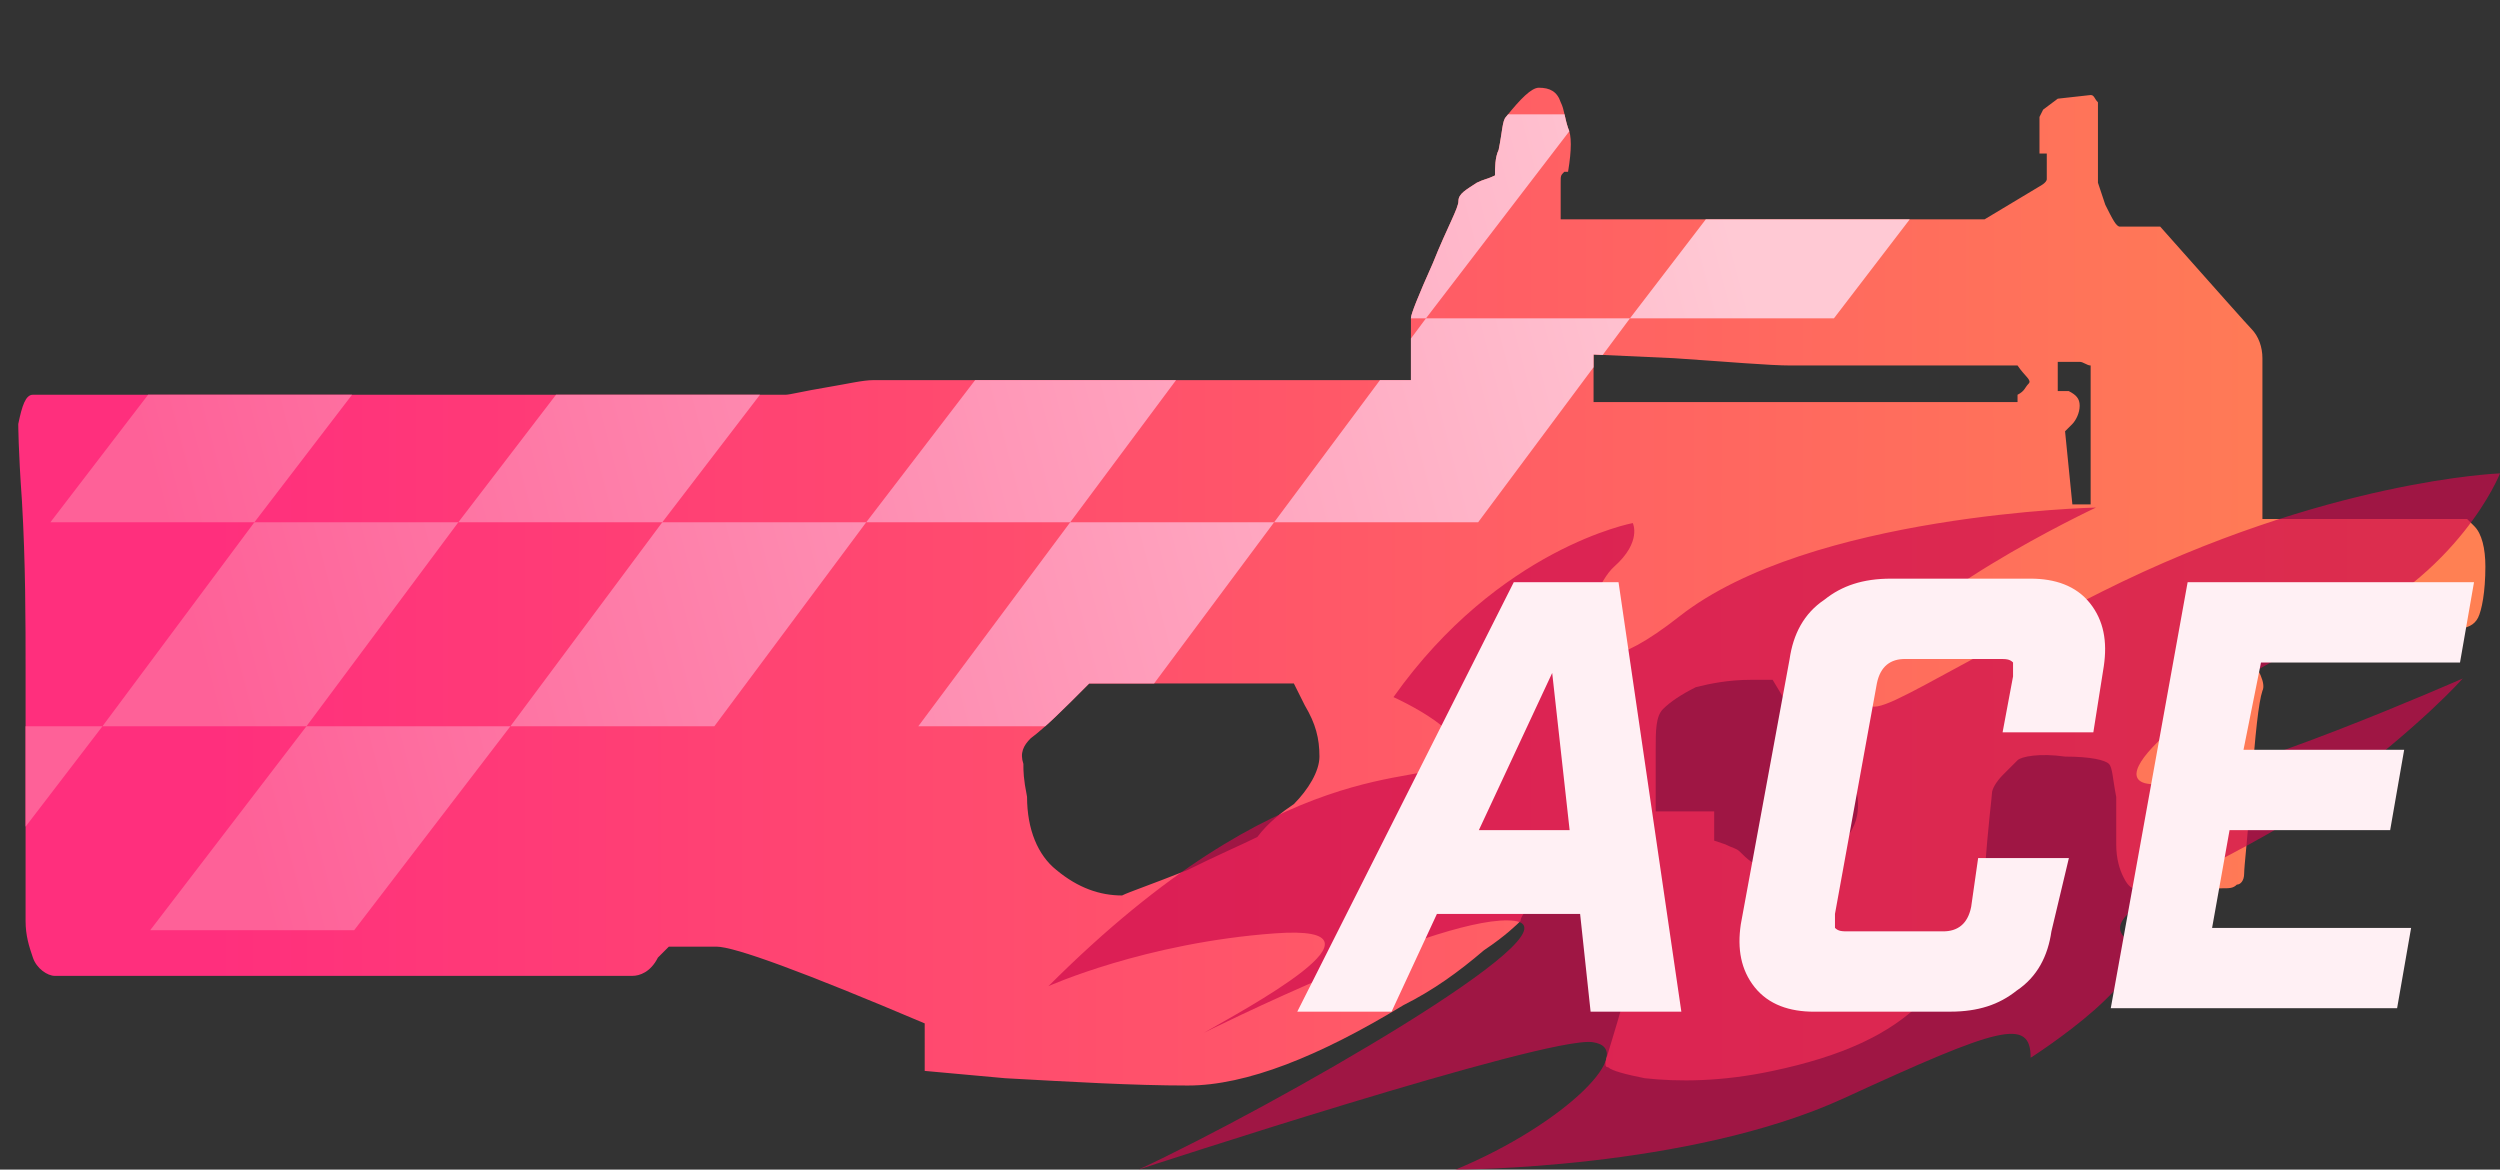 <?xml version="1.0" encoding="utf-8"?>
<!-- Generator: Adobe Illustrator 16.0.0, SVG Export Plug-In . SVG Version: 6.00 Build 0)  -->
<!DOCTYPE svg PUBLIC "-//W3C//DTD SVG 1.0//EN" "http://www.w3.org/TR/2001/REC-SVG-20010904/DTD/svg10.dtd">
<svg version="1.0" id="图层_1" xmlns="http://www.w3.org/2000/svg" xmlns:xlink="http://www.w3.org/1999/xlink" x="0px" y="0px"
	 width="68.4px" height="32px" viewBox="0 0 68.4 32" enable-background="new 0 0 68.4 32" xml:space="preserve">
<rect x="0" y="0" width="68.4" height="32" fill="#333333" stroke="none"/>
<linearGradient id="SVGID_1_" gradientUnits="userSpaceOnUse" x1="380.76" y1="-262.649" x2="441.035" y2="-262.649" gradientTransform="matrix(1 0 0 -1 -374.96 -246.6)">
	<stop  offset="0" style="stop-color:#FF2F7D"/>
	<stop  offset="1" style="stop-color:#FF8053"/>
</linearGradient>
<path fill="url(#SVGID_1_)" d="M46.4,18.8C46,19,45.7,19.2,45.5,19.4c-0.2,0.199-0.2,0.6-0.2,1.1c0,0.7,0,1.2,0,1.7H46.9V23l0.3,0.1
	c0.2,0.103,0.3,0.103,0.4,0.2C47.8,23.5,48,23.7,48.3,23.7c0.5,0.2,1.103,0,1.803-0.4c0.697-0.5,0.897-1.1,0.6-2
	c-0.2-0.7-0.7-1.2-1.3-1.5c-0.2-0.1-0.4-0.3-0.603-0.7l-0.3-0.5c-0.2,0-0.397,0-0.6,0C47.3,18.6,46.8,18.7,46.4,18.8z M35.4,22
	c0.397-0.4,0.7-0.9,0.7-1.3c0-0.5-0.103-0.9-0.4-1.4l-0.3-0.6H29.8c-0.697,0.7-1.197,1.2-1.6,1.5C28,20.4,27.9,20.6,28,20.9
	C28,21.1,28,21.3,28.1,21.8c0,0.9,0.3,1.601,0.8,2c0.6,0.5,1.2,0.7,1.8,0.7c0.2-0.1,0.8-0.3,1.8-0.7c0.8-0.399,1.5-0.7,1.9-0.899
	C34.7,22.5,35.1,22.2,35.4,22z M55.5,10.5c0.103-0.1-0.1-0.2-0.3-0.5C52,10,50,10,49,10c-0.6,0-1.7-0.1-3.2-0.2L43.6,9.7V11h11.6
	c0-0.1,0-0.1,0-0.2C55.4,10.7,55.4,10.6,55.5,10.5z M56.9,9.9c-0.103,0-0.2,0-0.4,0h-0.2v0.8H56.6c0.197,0.1,0.3,0.2,0.3,0.4
	c0,0.2-0.103,0.4-0.2,0.5l-0.2,0.2l0.2,2h0.5v-3.5c0-0.2,0-0.3,0-0.3C57.1,10,57,9.9,56.9,9.9z M67.8,16.9
	c-0.1,0.199-0.3,0.3-0.6,0.3h-5.6L61.4,17c-0.103,0-0.103,0.1-0.2,0.1C61,17.2,61,17.2,61,17.3c0,0,0.2,0.2,0.5,0.601
	c0.3,0.399,0.5,0.802,0.4,1c-0.103,0.302-0.2,1.199-0.3,2.602c-0.103,1.398-0.2,2.2-0.2,2.398c0,0.199-0.103,0.302-0.2,0.302
	c-0.1,0.101-0.2,0.101-0.4,0.101H58.4c-0.103,0-0.2-0.101-0.3-0.301c-0.103-0.199-0.2-0.5-0.2-0.898c0-0.5,0-0.899,0-1.301
	C57.8,21.3,57.8,21,57.7,20.9c-0.1-0.103-0.5-0.2-1.2-0.2c-0.7-0.101-1.2,0-1.3,0.1c-0.2,0.2-0.3,0.3-0.4,0.4
	c-0.197,0.2-0.3,0.399-0.3,0.5c0,0.1-0.1,0.8-0.2,2.2C54,25.4,53.4,26.5,52.6,27.4C51.7,28.3,50.4,28.9,48.5,29.3
	c-1.397,0.3-2.6,0.3-3.5,0.2c-0.5-0.1-0.897-0.2-1-0.3c-0.1,0-0.1-0.101,0-0.4c0.7-2.3,1-3.5,0.9-3.7c0.1-0.1,0.1-0.3,0-0.3
	c-0.103-0.1-0.3-0.2-0.4-0.2c-0.2,0-0.6,0-1.3,0c-0.4,0-0.8,0-1.2,0c-0.1,0-0.2,0.103-0.2,0.2C41.7,25,41.6,25.1,41.6,25.2
	c-0.103,0.1-0.4,0.399-1,0.8c-0.7,0.6-1.4,1.1-2.2,1.5c-2.3,1.4-4.3,2.2-5.9,2.2c-1.5,0-3.2-0.101-5-0.2l-2.2-0.2V28
	C22,26.6,20.1,25.9,19.6,25.9c-0.303,0-0.603,0-0.9,0h-0.4L18,26.2c-0.2,0.399-0.5,0.5-0.7,0.5H1.5c-0.2,0-0.5-0.2-0.6-0.5
	c-0.103-0.3-0.2-0.601-0.2-1v-6.8c0-1.4,0-3-0.1-4.7C0.5,12.3,0.5,11.6,0.5,11.6c0.103-0.5,0.2-0.8,0.4-0.8h20.6
	c0.103,0,0.5-0.1,1.103-0.2c0.6-0.1,1-0.2,1.3-0.2h14.7V8.7c0-0.1,0.197-0.6,0.6-1.5c0.4-1,0.7-1.5,0.7-1.7s0.2-0.3,0.5-0.5
	c0.2-0.1,0.3-0.1,0.5-0.2c0-0.2,0-0.5,0.1-0.7c0.101-0.5,0.101-0.8,0.199-0.9c0.4-0.5,0.7-0.8,0.9-0.8c0.3,0,0.5,0.1,0.6,0.4
	c0.1,0.2,0.1,0.4,0.2,0.7c0.1,0.2,0.1,0.6,0,1.2H42.8c-0.1,0.1-0.1,0.1-0.1,0.3v1h11.6l1.5-0.9c0,0,0.2-0.1,0.2-0.2V4.2h-0.2v-1
	L55.9,3L56.3,2.7l0.9-0.1c0.1,0,0.1,0.1,0.2,0.2c0,0.1,0,0.2,0,0.4V5l0.2,0.6C57.8,6,57.9,6.2,58,6.2c0.103,0,0.5,0,1.103,0
	C60.7,8,61.5,8.9,61.6,9c0.197,0.2,0.3,0.5,0.3,0.8v4.4h5.6l0.2,0.2c0.2,0.2,0.3,0.6,0.3,1.1C68,16.2,67.9,16.7,67.8,16.9z"/>
<g>
	<g>
		<defs>
			<path id="SVGID_2_" d="M46.4,18.8C46,19,45.7,19.2,45.5,19.4c-0.2,0.199-0.2,0.6-0.2,1.1c0,0.7,0,1.2,0,1.7H46.9V23l0.3,0.1
				c0.2,0.103,0.3,0.103,0.4,0.2C47.8,23.5,48,23.7,48.3,23.7c0.5,0.2,1.103,0,1.803-0.4c0.697-0.5,0.897-1.1,0.6-2
				c-0.2-0.7-0.7-1.2-1.3-1.5c-0.2-0.1-0.4-0.3-0.603-0.7l-0.3-0.5c-0.2,0-0.397,0-0.6,0C47.3,18.6,46.8,18.7,46.4,18.8z M35.4,22
				c0.397-0.4,0.7-0.9,0.7-1.3c0-0.5-0.103-0.9-0.4-1.4l-0.3-0.6H29.8c-0.697,0.7-1.197,1.2-1.6,1.5C28,20.4,27.9,20.6,28,20.9
				C28,21.1,28,21.3,28.1,21.8c0,0.9,0.3,1.601,0.8,2c0.6,0.5,1.2,0.7,1.8,0.7c0.2-0.1,0.8-0.3,1.8-0.7c0.8-0.399,1.5-0.7,1.9-0.899
				C34.7,22.5,35.1,22.2,35.4,22z M55.5,10.5c0.103-0.1-0.1-0.2-0.3-0.5C52,10,50,10,49,10c-0.6,0-1.7-0.1-3.2-0.2L43.6,9.7V11h11.6
				c0-0.1,0-0.1,0-0.2C55.4,10.7,55.4,10.6,55.5,10.5z M56.9,9.9c-0.103,0-0.2,0-0.4,0h-0.2v0.8H56.6c0.197,0.1,0.3,0.2,0.3,0.4
				c0,0.2-0.103,0.4-0.2,0.5l-0.2,0.2l0.2,2h0.5v-3.5c0-0.2,0-0.3,0-0.3C57.1,10,57,9.9,56.9,9.9z M67.8,16.9
				c-0.1,0.199-0.3,0.3-0.6,0.3h-5.6L61.4,17c-0.103,0-0.103,0.1-0.2,0.1C61,17.2,61,17.2,61,17.3c0,0,0.2,0.2,0.5,0.601
				c0.3,0.399,0.5,0.802,0.4,1c-0.103,0.302-0.2,1.199-0.3,2.602c-0.103,1.398-0.2,2.2-0.2,2.398c0,0.199-0.103,0.302-0.2,0.302
				c-0.1,0.101-0.2,0.101-0.4,0.101H58.4c-0.103,0-0.2-0.101-0.3-0.301c-0.103-0.199-0.2-0.5-0.2-0.898c0-0.5,0-0.899,0-1.301
				C57.8,21.3,57.8,21,57.7,20.9c-0.1-0.103-0.5-0.2-1.2-0.2c-0.7-0.101-1.2,0-1.3,0.1c-0.2,0.2-0.3,0.3-0.4,0.4
				c-0.197,0.2-0.3,0.399-0.3,0.5c0,0.1-0.1,0.8-0.2,2.2C54,25.4,53.4,26.5,52.6,27.4C51.7,28.3,50.4,28.9,48.5,29.3
				c-1.397,0.3-2.6,0.3-3.5,0.2c-0.5-0.1-0.897-0.2-1-0.3c-0.1,0-0.1-0.101,0-0.4c0.7-2.3,1-3.5,0.9-3.7c0.1-0.1,0.1-0.3,0-0.3
				c-0.103-0.1-0.3-0.2-0.4-0.2c-0.2,0-0.6,0-1.3,0c-0.4,0-0.8,0-1.2,0c-0.1,0-0.2,0.103-0.2,0.2C41.7,25,41.6,25.1,41.6,25.2
				c-0.103,0.1-0.4,0.399-1,0.8c-0.7,0.6-1.4,1.1-2.2,1.5c-2.3,1.4-4.3,2.2-5.9,2.2c-1.5,0-3.2-0.101-5-0.2l-2.2-0.2V28
				C22,26.6,20.1,25.9,19.6,25.9c-0.303,0-0.603,0-0.9,0h-0.4L18,26.2c-0.2,0.399-0.5,0.5-0.7,0.5H1.5c-0.2,0-0.5-0.2-0.6-0.5
				c-0.103-0.3-0.2-0.601-0.2-1v-6.8c0-1.4,0-3-0.1-4.7C0.5,12.3,0.5,11.6,0.5,11.6c0.103-0.5,0.2-0.8,0.4-0.8h20.6
				c0.103,0,0.5-0.1,1.103-0.2c0.6-0.1,1-0.2,1.3-0.2h14.7V8.7c0-0.1,0.197-0.6,0.6-1.5c0.4-1,0.7-1.5,0.7-1.7s0.2-0.3,0.5-0.5
				c0.2-0.1,0.3-0.1,0.5-0.2c0-0.2,0-0.5,0.1-0.7c0.101-0.5,0.101-0.8,0.199-0.9c0.4-0.5,0.7-0.8,0.9-0.8c0.3,0,0.5,0.1,0.6,0.4
				c0.1,0.2,0.1,0.4,0.2,0.7c0.1,0.2,0.1,0.6,0,1.2H42.8c-0.1,0.1-0.1,0.1-0.1,0.3v1h11.6l1.5-0.9c0,0,0.2-0.1,0.2-0.2V4.2h-0.2v-1
				L55.9,3L56.3,2.7l0.9-0.1c0.1,0,0.1,0.1,0.2,0.2c0,0.1,0,0.2,0,0.4V5l0.2,0.6C57.8,6,57.9,6.2,58,6.2c0.103,0,0.5,0,1.103,0
				C60.7,8,61.5,8.9,61.6,9c0.197,0.2,0.3,0.5,0.3,0.8v4.4h5.6l0.2,0.2c0.2,0.2,0.3,0.6,0.3,1.1C68,16.2,67.9,16.7,67.8,16.9z"/>
		</defs>
		<clipPath id="SVGID_3_">
			<use xlink:href="#SVGID_2_"  overflow="visible"/>
		</clipPath>
		<g clip-path="url(#SVGID_3_)">
			<g>
				<g>
					
						<linearGradient id="SVGID_4_" gradientUnits="userSpaceOnUse" x1="756.002" y1="582.698" x2="798.165" y2="571.585" gradientTransform="matrix(1 0 0 1 -749.92 -562.199)">
						<stop  offset="2.054068e-007" style="stop-color:#FE6198"/>
						<stop  offset="1" style="stop-color:#FFC9D4"/>
					</linearGradient>
					<polygon fill="url(#SVGID_4_)" points="-7.05,25.45 -1.47,25.45 2.804,19.87 -2.776,19.87 					"/>
					
						<linearGradient id="SVGID_5_" gradientUnits="userSpaceOnUse" x1="755.261" y1="579.894" x2="797.42" y2="568.783" gradientTransform="matrix(1 0 0 1 -749.92 -562.199)">
						<stop  offset="2.054068e-007" style="stop-color:#FE6198"/>
						<stop  offset="1" style="stop-color:#FFC9D4"/>
					</linearGradient>
					<polygon fill="url(#SVGID_5_)" points="6.96,14.289 2.804,19.87 8.385,19.87 12.54,14.289 					"/>
					
						<linearGradient id="SVGID_6_" gradientUnits="userSpaceOnUse" x1="756.727" y1="585.448" x2="798.886" y2="574.337" gradientTransform="matrix(1 0 0 1 -749.92 -562.199)">
						<stop  offset="2.054068e-007" style="stop-color:#FE6198"/>
						<stop  offset="1" style="stop-color:#FFC9D4"/>
					</linearGradient>
					<polygon fill="url(#SVGID_6_)" points="4.11,25.45 9.69,25.45 13.965,19.87 8.385,19.87 					"/>
					
						<linearGradient id="SVGID_7_" gradientUnits="userSpaceOnUse" x1="755.987" y1="582.644" x2="798.14" y2="571.533" gradientTransform="matrix(1 0 0 1 -749.92 -562.199)">
						<stop  offset="2.054068e-007" style="stop-color:#FE6198"/>
						<stop  offset="1" style="stop-color:#FFC9D4"/>
					</linearGradient>
					<polygon fill="url(#SVGID_7_)" points="13.965,19.87 19.545,19.87 23.7,14.289 18.12,14.289 					"/>
					
						<linearGradient id="SVGID_8_" gradientUnits="userSpaceOnUse" x1="753.799" y1="574.339" x2="795.961" y2="563.226" gradientTransform="matrix(1 0 0 1 -749.92 -562.199)">
						<stop  offset="2.054068e-007" style="stop-color:#FE6198"/>
						<stop  offset="1" style="stop-color:#FFC9D4"/>
					</linearGradient>
					<polygon fill="url(#SVGID_8_)" points="5.654,8.709 1.379,14.289 6.96,14.289 11.234,8.709 					"/>
					
						<linearGradient id="SVGID_9_" gradientUnits="userSpaceOnUse" x1="753.058" y1="571.536" x2="795.219" y2="560.424" gradientTransform="matrix(1 0 0 1 -749.92 -562.199)">
						<stop  offset="2.054068e-007" style="stop-color:#FE6198"/>
						<stop  offset="1" style="stop-color:#FFC9D4"/>
					</linearGradient>
					<polygon fill="url(#SVGID_9_)" points="20.969,3.129 15.389,3.129 11.234,8.709 16.814,8.709 					"/>
					
						<linearGradient id="SVGID_10_" gradientUnits="userSpaceOnUse" x1="754.523" y1="577.09" x2="796.685" y2="565.977" gradientTransform="matrix(1 0 0 1 -749.92 -562.199)">
						<stop  offset="2.054068e-007" style="stop-color:#FE6198"/>
						<stop  offset="1" style="stop-color:#FFC9D4"/>
					</linearGradient>
					<polygon fill="url(#SVGID_10_)" points="18.12,14.289 22.394,8.709 16.814,8.709 12.54,14.289 					"/>
					
						<linearGradient id="SVGID_11_" gradientUnits="userSpaceOnUse" x1="753.787" y1="574.285" x2="795.942" y2="563.175" gradientTransform="matrix(1 0 0 1 -749.92 -562.199)">
						<stop  offset="2.054068e-007" style="stop-color:#FE6198"/>
						<stop  offset="1" style="stop-color:#FFC9D4"/>
					</linearGradient>
					<polygon fill="url(#SVGID_11_)" points="32.131,3.129 26.55,3.129 22.394,8.709 27.975,8.709 					"/>
					
						<linearGradient id="SVGID_12_" gradientUnits="userSpaceOnUse" x1="756.712" y1="585.394" x2="798.871" y2="574.283" gradientTransform="matrix(1 0 0 1 -749.92 -562.199)">
						<stop  offset="2.054068e-007" style="stop-color:#FE6198"/>
						<stop  offset="1" style="stop-color:#FFC9D4"/>
					</linearGradient>
					<polygon fill="url(#SVGID_12_)" points="25.125,19.87 30.705,19.87 34.86,14.289 29.281,14.289 					"/>
					
						<linearGradient id="SVGID_13_" gradientUnits="userSpaceOnUse" x1="755.971" y1="582.574" x2="798.127" y2="571.463" gradientTransform="matrix(1 0 0 1 -749.92 -562.199)">
						<stop  offset="2.054068e-007" style="stop-color:#FE6198"/>
						<stop  offset="1" style="stop-color:#FFC9D4"/>
					</linearGradient>
					<polygon fill="url(#SVGID_13_)" points="34.86,14.289 40.442,14.289 44.596,8.709 39.015,8.709 					"/>
					
						<linearGradient id="SVGID_14_" gradientUnits="userSpaceOnUse" x1="755.247" y1="579.84" x2="797.408" y2="568.728" gradientTransform="matrix(1 0 0 1 -749.92 -562.199)">
						<stop  offset="2.054068e-007" style="stop-color:#FE6198"/>
						<stop  offset="1" style="stop-color:#FFC9D4"/>
					</linearGradient>
					<polygon fill="url(#SVGID_14_)" points="27.975,8.709 23.7,14.289 29.281,14.289 33.436,8.709 					"/>
					
						<linearGradient id="SVGID_15_" gradientUnits="userSpaceOnUse" x1="754.505" y1="577.021" x2="796.664" y2="565.91" gradientTransform="matrix(1 0 0 1 -749.92 -562.199)">
						<stop  offset="2.054068e-007" style="stop-color:#FE6198"/>
						<stop  offset="1" style="stop-color:#FFC9D4"/>
					</linearGradient>
					<polygon fill="url(#SVGID_15_)" points="43.291,3.129 37.71,3.129 33.436,8.709 39.015,8.709 					"/>
					
						<linearGradient id="SVGID_16_" gradientUnits="userSpaceOnUse" x1="755.227" y1="579.773" x2="797.388" y2="568.661" gradientTransform="matrix(1 0 0 1 -749.92 -562.199)">
						<stop  offset="2.054068e-007" style="stop-color:#FE6198"/>
						<stop  offset="1" style="stop-color:#FFC9D4"/>
					</linearGradient>
					<polygon fill="url(#SVGID_16_)" points="48.871,3.129 44.596,8.709 50.177,8.709 54.45,3.129 					"/>
				</g>
			</g>
		</g>
	</g>
</g>
<path opacity="0.7" fill="#CE0B4C" enable-background="new    " d="M44.673,14.311c0,0-3.656,0.68-6.548,4.762
	c0,0,2.467,1.104,1.616,1.786c-0.85,0.681-4.593-0.34-11.056,6.123c0,0,2.637-1.189,6.208-1.446
	c3.573-0.255-0.935,2.127-1.955,2.722c0,0,6.632-3.315,8.504-3.062c1.87,0.254-6.634,5.103-10.291,6.804
	c0,0,11.141-3.656,12.417-3.487c1.275,0.17-0.681,2.212-3.742,3.487c0,0,6.378,0,10.631-1.956c4.252-1.956,5.102-2.212,5.102-1.104
	c0,0,3.741-2.382,2.637-3.233c-1.104-0.851,2.808-1.957,5.443-3.912c2.636-1.956,3.74-3.231,3.74-3.231s-6.376,2.807-8.333,2.892
	c-1.955,0.085,1.275-2.636,4.762-4.166c3.488-1.532,4.593-4.338,4.593-4.338s-4.762,0.17-10.885,3.232
	c-6.124,3.061-6.804,4.083-6.293,2.21c0.51-1.871,6.122-4.507,6.122-4.507s-7.823,0.17-11.396,2.977
	c-3.571,2.807-2.551-0.68-1.785-1.361S44.673,14.311,44.673,14.311z"/>
<g>
	<path fill="#FFF0F4" d="M39.314,25.005l-1.241,2.675h-2.58l5.924-11.751h2.866l1.719,11.751h-2.483l-0.287-2.675H39.314z
		 M42.468,18.412l-2.006,4.3h2.483L42.468,18.412z"/>
	<path fill="#FFF0F4" d="M49.633,27.68c-0.669,0-1.242-0.191-1.625-0.669c-0.38-0.478-0.478-1.051-0.38-1.72l1.336-7.26
		c0.097-0.67,0.382-1.242,0.955-1.625c0.478-0.382,1.053-0.574,1.815-0.574h3.821c0.669,0,1.242,0.191,1.625,0.669
		c0.381,0.479,0.478,1.051,0.381,1.72l-0.287,1.815h-2.483l0.286-1.529c0-0.19,0-0.286,0-0.382
		c-0.096-0.095-0.191-0.095-0.382-0.095h-2.578c-0.383,0-0.669,0.19-0.766,0.669l-1.146,6.305c0,0.191,0,0.286,0,0.383
		c0.096,0.095,0.19,0.095,0.382,0.095h2.58c0.382,0,0.669-0.191,0.764-0.669l0.191-1.337h2.483l-0.478,2.006
		c-0.096,0.669-0.381,1.242-0.955,1.624c-0.479,0.382-1.051,0.573-1.815,0.573H49.633z"/>
	<path fill="#FFF0F4" d="M67.689,15.929l-0.383,2.197h-5.445l-0.479,2.389h4.396l-0.383,2.197h-4.394l-0.478,2.676h5.445
		l-0.383,2.196h-7.834l2.103-11.655H67.689z"/>
</g>
</svg>

